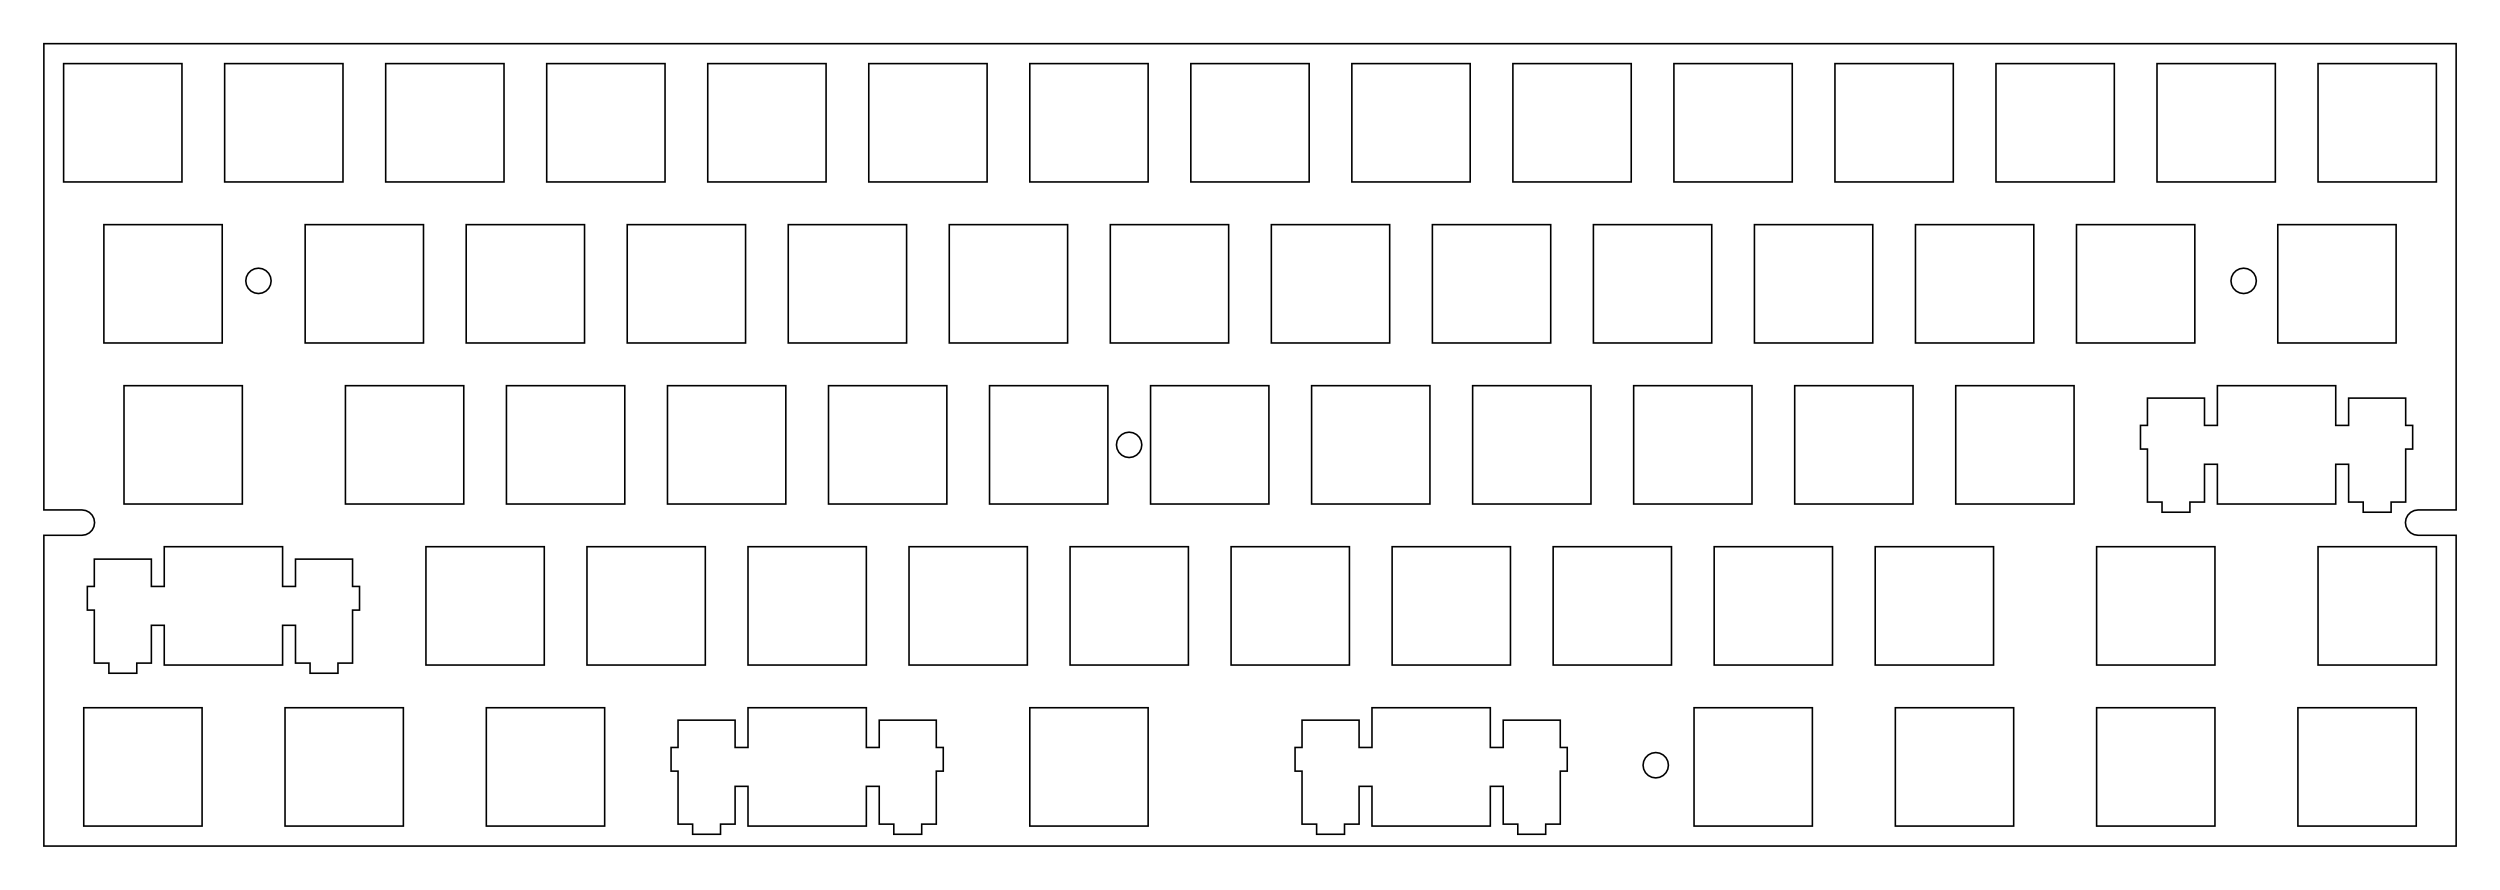 <?xml version="1.0" encoding="UTF-8"?>
<!-- Generated by SVGo -->
<svg width="295.752mm" height="105.252mm" viewBox="0.000 0.000 295.752 105.252" xmlns="http://www.w3.org/2000/svg" xmlns:xlink="http://www.w3.org/1999/xlink">
<polygon points="290.564,60.326 286.063,60.325 285.599,60.399 285.181,60.612 284.850,60.944 284.637,61.361 284.564,61.825 284.637,62.291 284.850,62.709 285.181,63.039 285.599,63.252 286.063,63.326 290.564,63.326 290.564,100.090 5.189,100.090 5.189,63.326 9.690,63.326 10.153,63.252 10.571,63.039 10.902,62.709 11.115,62.291 11.189,61.826 11.188,61.825 11.115,61.361 10.902,60.944 10.571,60.612 10.153,60.399 9.690,60.326 5.189,60.325 5.189,5.163 290.564,5.163" style="fill:none;stroke-width:0.05mm;stroke:black"/>
<polygon points="162.306,83.725 162.306,88.425 160.781,88.425 160.781,85.195 154.031,85.195 154.031,88.425 153.207,88.425 153.207,91.225 154.031,91.225 154.031,97.495 155.757,97.495 155.757,98.695 159.056,98.695 159.056,97.495 160.781,97.495 160.781,93.025 162.306,93.025 162.306,97.725 176.306,97.725 176.306,93.025 177.832,93.025 177.832,97.495 179.556,97.495 179.556,98.695 182.857,98.695 182.857,97.495 184.582,97.495 184.582,91.225 185.406,91.225 185.406,88.425 184.582,88.425 184.582,85.195 177.832,85.195 177.832,88.425 176.306,88.425 176.306,83.725" style="fill:none;stroke-width:0.05mm;stroke:black"/>
<polygon points="88.489,83.725 88.489,88.425 86.963,88.425 86.963,85.195 80.213,85.195 80.213,88.425 79.388,88.425 79.388,91.225 80.213,91.225 80.213,97.495 81.939,97.495 81.939,98.695 85.239,98.695 85.239,97.495 86.963,97.495 86.963,93.025 88.489,93.025 88.489,97.725 102.489,97.725 102.489,93.025 104.014,93.025 104.014,97.495 105.739,97.495 105.739,98.695 109.038,98.695 109.038,97.495 110.764,97.495 110.764,91.225 111.589,91.225 111.589,88.425 110.764,88.425 110.764,85.195 104.014,85.195 104.014,88.425 102.489,88.425 102.489,83.725" style="fill:none;stroke-width:0.05mm;stroke:black"/>
<polygon points="271.844,83.725 271.844,97.725 285.844,97.725 285.844,83.725" style="fill:none;stroke-width:0.05mm;stroke:black"/>
<polygon points="248.031,83.725 248.031,97.725 262.031,97.725 262.031,83.725" style="fill:none;stroke-width:0.05mm;stroke:black"/>
<polygon points="224.220,83.725 224.220,97.725 238.220,97.725 238.220,83.725" style="fill:none;stroke-width:0.05mm;stroke:black"/>
<polygon points="200.406,83.725 200.406,97.725 214.406,97.725 214.406,83.725" style="fill:none;stroke-width:0.05mm;stroke:black"/>
<polygon points="121.826,83.725 121.826,97.725 135.826,97.725 135.826,83.725" style="fill:none;stroke-width:0.05mm;stroke:black"/>
<polygon points="57.532,83.725 57.532,97.725 71.532,97.725 71.532,83.725" style="fill:none;stroke-width:0.05mm;stroke:black"/>
<polygon points="33.719,83.725 33.719,97.725 47.719,97.725 47.719,83.725" style="fill:none;stroke-width:0.05mm;stroke:black"/>
<polygon points="9.907,83.725 9.907,97.725 23.907,97.725 23.907,83.725" style="fill:none;stroke-width:0.05mm;stroke:black"/>
<polygon points="195.412,89.100 194.995,89.312 194.662,89.644 194.450,90.062 194.376,90.526 194.450,90.989 194.662,91.407 194.995,91.739 195.412,91.953 195.876,92.026 196.340,91.953 196.757,91.739 197.090,91.407 197.303,90.989 197.376,90.526 197.303,90.062 197.090,89.644 196.757,89.312 196.340,89.100 195.876,89.026" style="fill:none;stroke-width:0.05mm;stroke:black"/>
<polygon points="19.431,64.675 19.431,69.376 17.907,69.376 17.907,66.145 11.157,66.145 11.157,69.376 10.332,69.376 10.332,72.175 11.157,72.175 11.157,78.445 12.882,78.445 12.882,79.645 16.181,79.645 16.181,78.445 17.907,78.445 17.907,73.975 19.431,73.975 19.431,78.675 33.431,78.675 33.431,73.975 34.957,73.975 34.957,78.445 36.681,78.445 36.681,79.645 39.981,79.645 39.981,78.445 41.707,78.445 41.707,72.175 42.532,72.175 42.532,69.376 41.707,69.376 41.707,66.145 34.957,66.145 34.957,69.376 33.431,69.376 33.431,64.675" style="fill:none;stroke-width:0.05mm;stroke:black"/>
<polygon points="274.225,64.675 274.225,78.675 288.225,78.675 288.225,64.675" style="fill:none;stroke-width:0.05mm;stroke:black"/>
<polygon points="248.031,64.675 248.031,78.675 262.031,78.675 262.031,64.675" style="fill:none;stroke-width:0.05mm;stroke:black"/>
<polygon points="221.839,64.675 221.839,78.675 235.839,78.675 235.839,64.675" style="fill:none;stroke-width:0.05mm;stroke:black"/>
<polygon points="202.788,64.675 202.788,78.675 216.788,78.675 216.788,64.675" style="fill:none;stroke-width:0.05mm;stroke:black"/>
<polygon points="183.739,64.675 183.739,78.675 197.739,78.675 197.739,64.675" style="fill:none;stroke-width:0.05mm;stroke:black"/>
<polygon points="164.689,64.675 164.689,78.675 178.689,78.675 178.689,64.675" style="fill:none;stroke-width:0.05mm;stroke:black"/>
<polygon points="145.638,64.675 145.638,78.675 159.638,78.675 159.638,64.675" style="fill:none;stroke-width:0.05mm;stroke:black"/>
<polygon points="126.589,64.675 126.589,78.675 140.589,78.675 140.589,64.675" style="fill:none;stroke-width:0.05mm;stroke:black"/>
<polygon points="107.538,64.675 107.538,78.675 121.538,78.675 121.538,64.675" style="fill:none;stroke-width:0.05mm;stroke:black"/>
<polygon points="88.489,64.675 88.489,78.675 102.489,78.675 102.489,64.675" style="fill:none;stroke-width:0.05mm;stroke:black"/>
<polygon points="69.439,64.675 69.439,78.675 83.439,78.675 83.439,64.675" style="fill:none;stroke-width:0.05mm;stroke:black"/>
<polygon points="50.389,64.675 50.389,78.675 64.389,78.675 64.389,64.675" style="fill:none;stroke-width:0.05mm;stroke:black"/>
<polygon points="262.318,45.626 262.318,50.325 260.794,50.325 260.794,47.096 254.044,47.096 254.044,50.325 253.220,50.325 253.220,53.126 254.044,53.126 254.044,59.395 255.769,59.395 255.769,60.596 259.068,60.596 259.068,59.395 260.794,59.395 260.794,54.925 262.318,54.925 262.318,59.626 276.319,59.626 276.319,54.925 277.844,54.925 277.844,59.395 279.569,59.395 279.569,60.596 282.869,60.596 282.869,59.395 284.594,59.395 284.594,53.126 285.419,53.126 285.419,50.325 284.594,50.325 284.594,47.096 277.844,47.096 277.844,50.325 276.319,50.325 276.319,45.626" style="fill:none;stroke-width:0.05mm;stroke:black"/>
<polygon points="231.364,45.626 231.364,59.626 245.364,59.626 245.364,45.626" style="fill:none;stroke-width:0.05mm;stroke:black"/>
<polygon points="212.314,45.626 212.314,59.626 226.314,59.626 226.314,45.626" style="fill:none;stroke-width:0.05mm;stroke:black"/>
<polygon points="193.263,45.626 193.263,59.626 207.263,59.626 207.263,45.626" style="fill:none;stroke-width:0.05mm;stroke:black"/>
<polygon points="174.214,45.626 174.214,59.626 188.214,59.626 188.214,45.626" style="fill:none;stroke-width:0.05mm;stroke:black"/>
<polygon points="155.163,45.626 155.163,59.626 169.163,59.626 169.163,45.626" style="fill:none;stroke-width:0.05mm;stroke:black"/>
<polygon points="136.113,45.626 136.113,59.626 150.113,59.626 150.113,45.626" style="fill:none;stroke-width:0.05mm;stroke:black"/>
<polygon points="117.062,45.626 117.062,59.626 131.064,59.626 131.064,45.626" style="fill:none;stroke-width:0.05mm;stroke:black"/>
<polygon points="98.013,45.626 98.013,59.626 112.013,59.626 112.013,45.626" style="fill:none;stroke-width:0.05mm;stroke:black"/>
<polygon points="78.963,45.626 78.963,59.626 92.963,59.626 92.963,45.626" style="fill:none;stroke-width:0.05mm;stroke:black"/>
<polygon points="59.912,45.626 59.912,59.626 73.913,59.626 73.913,45.626" style="fill:none;stroke-width:0.05mm;stroke:black"/>
<polygon points="40.864,45.626 40.864,59.626 54.864,59.626 54.864,45.626" style="fill:none;stroke-width:0.05mm;stroke:black"/>
<polygon points="14.670,45.626 14.670,59.626 28.670,59.626 28.670,45.626" style="fill:none;stroke-width:0.05mm;stroke:black"/>
<polygon points="133.113,51.200 132.695,51.413 132.363,51.745 132.150,52.163 132.077,52.627 132.150,53.090 132.363,53.508 132.695,53.840 133.113,54.053 133.577,54.127 134.040,54.053 134.458,53.840 134.790,53.508 135.002,53.090 135.077,52.627 135.002,52.163 134.790,51.745 134.458,51.413 134.040,51.200 133.577,51.127" style="fill:none;stroke-width:0.05mm;stroke:black"/>
<polygon points="269.463,26.575 269.463,40.575 283.463,40.575 283.463,26.575" style="fill:none;stroke-width:0.05mm;stroke:black"/>
<polygon points="245.650,26.575 245.650,40.575 259.650,40.575 259.650,26.575" style="fill:none;stroke-width:0.05mm;stroke:black"/>
<polygon points="226.601,26.575 226.601,40.575 240.601,40.575 240.601,26.575" style="fill:none;stroke-width:0.05mm;stroke:black"/>
<polygon points="207.550,26.575 207.550,40.575 221.550,40.575 221.550,26.575" style="fill:none;stroke-width:0.05mm;stroke:black"/>
<polygon points="188.501,26.575 188.501,40.575 202.501,40.575 202.501,26.575" style="fill:none;stroke-width:0.05mm;stroke:black"/>
<polygon points="169.451,26.575 169.451,40.575 183.451,40.575 183.451,26.575" style="fill:none;stroke-width:0.05mm;stroke:black"/>
<polygon points="150.400,26.575 150.400,40.575 164.400,40.575 164.400,26.575" style="fill:none;stroke-width:0.05mm;stroke:black"/>
<polygon points="131.351,26.575 131.351,40.575 145.351,40.575 145.351,26.575" style="fill:none;stroke-width:0.05mm;stroke:black"/>
<polygon points="112.300,26.575 112.300,40.575 126.300,40.575 126.300,26.575" style="fill:none;stroke-width:0.05mm;stroke:black"/>
<polygon points="93.251,26.575 93.251,40.575 107.251,40.575 107.251,26.575" style="fill:none;stroke-width:0.05mm;stroke:black"/>
<polygon points="74.201,26.575 74.201,40.575 88.201,40.575 88.201,26.575" style="fill:none;stroke-width:0.05mm;stroke:black"/>
<polygon points="55.151,26.575 55.151,40.575 69.151,40.575 69.151,26.575" style="fill:none;stroke-width:0.05mm;stroke:black"/>
<polygon points="36.100,26.575 36.100,40.575 50.100,40.575 50.100,26.575" style="fill:none;stroke-width:0.05mm;stroke:black"/>
<polygon points="12.289,26.575 12.289,40.575 26.289,40.575 26.289,26.575" style="fill:none;stroke-width:0.05mm;stroke:black"/>
<polygon points="264.962,31.799 264.544,32.013 264.212,32.343 263.999,32.761 263.926,33.227 263.999,33.690 264.212,34.108 264.544,34.440 264.962,34.652 265.426,34.727 265.889,34.652 266.308,34.440 266.639,34.108 266.852,33.690 266.926,33.227 266.852,32.761 266.639,32.343 266.308,32.013 265.889,31.799 265.426,31.726" style="fill:none;stroke-width:0.05mm;stroke:black"/>
<polygon points="30.113,31.799 29.695,32.013 29.363,32.343 29.149,32.761 29.077,33.227 29.149,33.690 29.363,34.108 29.695,34.440 30.113,34.652 30.577,34.727 31.040,34.652 31.457,34.440 31.790,34.108 32.002,33.690 32.077,33.227 32.002,32.761 31.790,32.343 31.457,32.013 31.040,31.799 30.577,31.726" style="fill:none;stroke-width:0.05mm;stroke:black"/>
<polygon points="274.225,7.525 274.225,21.525 288.225,21.525 288.225,7.525" style="fill:none;stroke-width:0.05mm;stroke:black"/>
<polygon points="255.175,7.525 255.175,21.525 269.175,21.525 269.175,7.525" style="fill:none;stroke-width:0.05mm;stroke:black"/>
<polygon points="236.126,7.525 236.126,21.525 250.126,21.525 250.126,7.525" style="fill:none;stroke-width:0.05mm;stroke:black"/>
<polygon points="217.076,7.525 217.076,21.525 231.076,21.525 231.076,7.525" style="fill:none;stroke-width:0.05mm;stroke:black"/>
<polygon points="198.025,7.525 198.025,21.525 212.025,21.525 212.025,7.525" style="fill:none;stroke-width:0.05mm;stroke:black"/>
<polygon points="178.976,7.525 178.976,21.525 192.976,21.525 192.976,7.525" style="fill:none;stroke-width:0.05mm;stroke:black"/>
<polygon points="159.925,7.525 159.925,21.525 173.925,21.525 173.925,7.525" style="fill:none;stroke-width:0.05mm;stroke:black"/>
<polygon points="140.876,7.525 140.876,21.525 154.876,21.525 154.876,7.525" style="fill:none;stroke-width:0.05mm;stroke:black"/>
<polygon points="121.826,7.525 121.826,21.525 135.826,21.525 135.826,7.525" style="fill:none;stroke-width:0.05mm;stroke:black"/>
<polygon points="102.776,7.525 102.776,21.525 116.776,21.525 116.776,7.525" style="fill:none;stroke-width:0.05mm;stroke:black"/>
<polygon points="83.726,7.525 83.726,21.525 97.726,21.525 97.726,7.525" style="fill:none;stroke-width:0.05mm;stroke:black"/>
<polygon points="64.675,7.525 64.675,21.525 78.675,21.525 78.675,7.525" style="fill:none;stroke-width:0.05mm;stroke:black"/>
<polygon points="45.626,7.525 45.626,21.525 59.626,21.525 59.626,7.525" style="fill:none;stroke-width:0.05mm;stroke:black"/>
<polygon points="26.576,7.525 26.576,21.525 40.576,21.525 40.576,7.525" style="fill:none;stroke-width:0.05mm;stroke:black"/>
<polygon points="7.526,7.525 7.526,21.525 21.526,21.525 21.526,7.525" style="fill:none;stroke-width:0.05mm;stroke:black"/>
</svg>